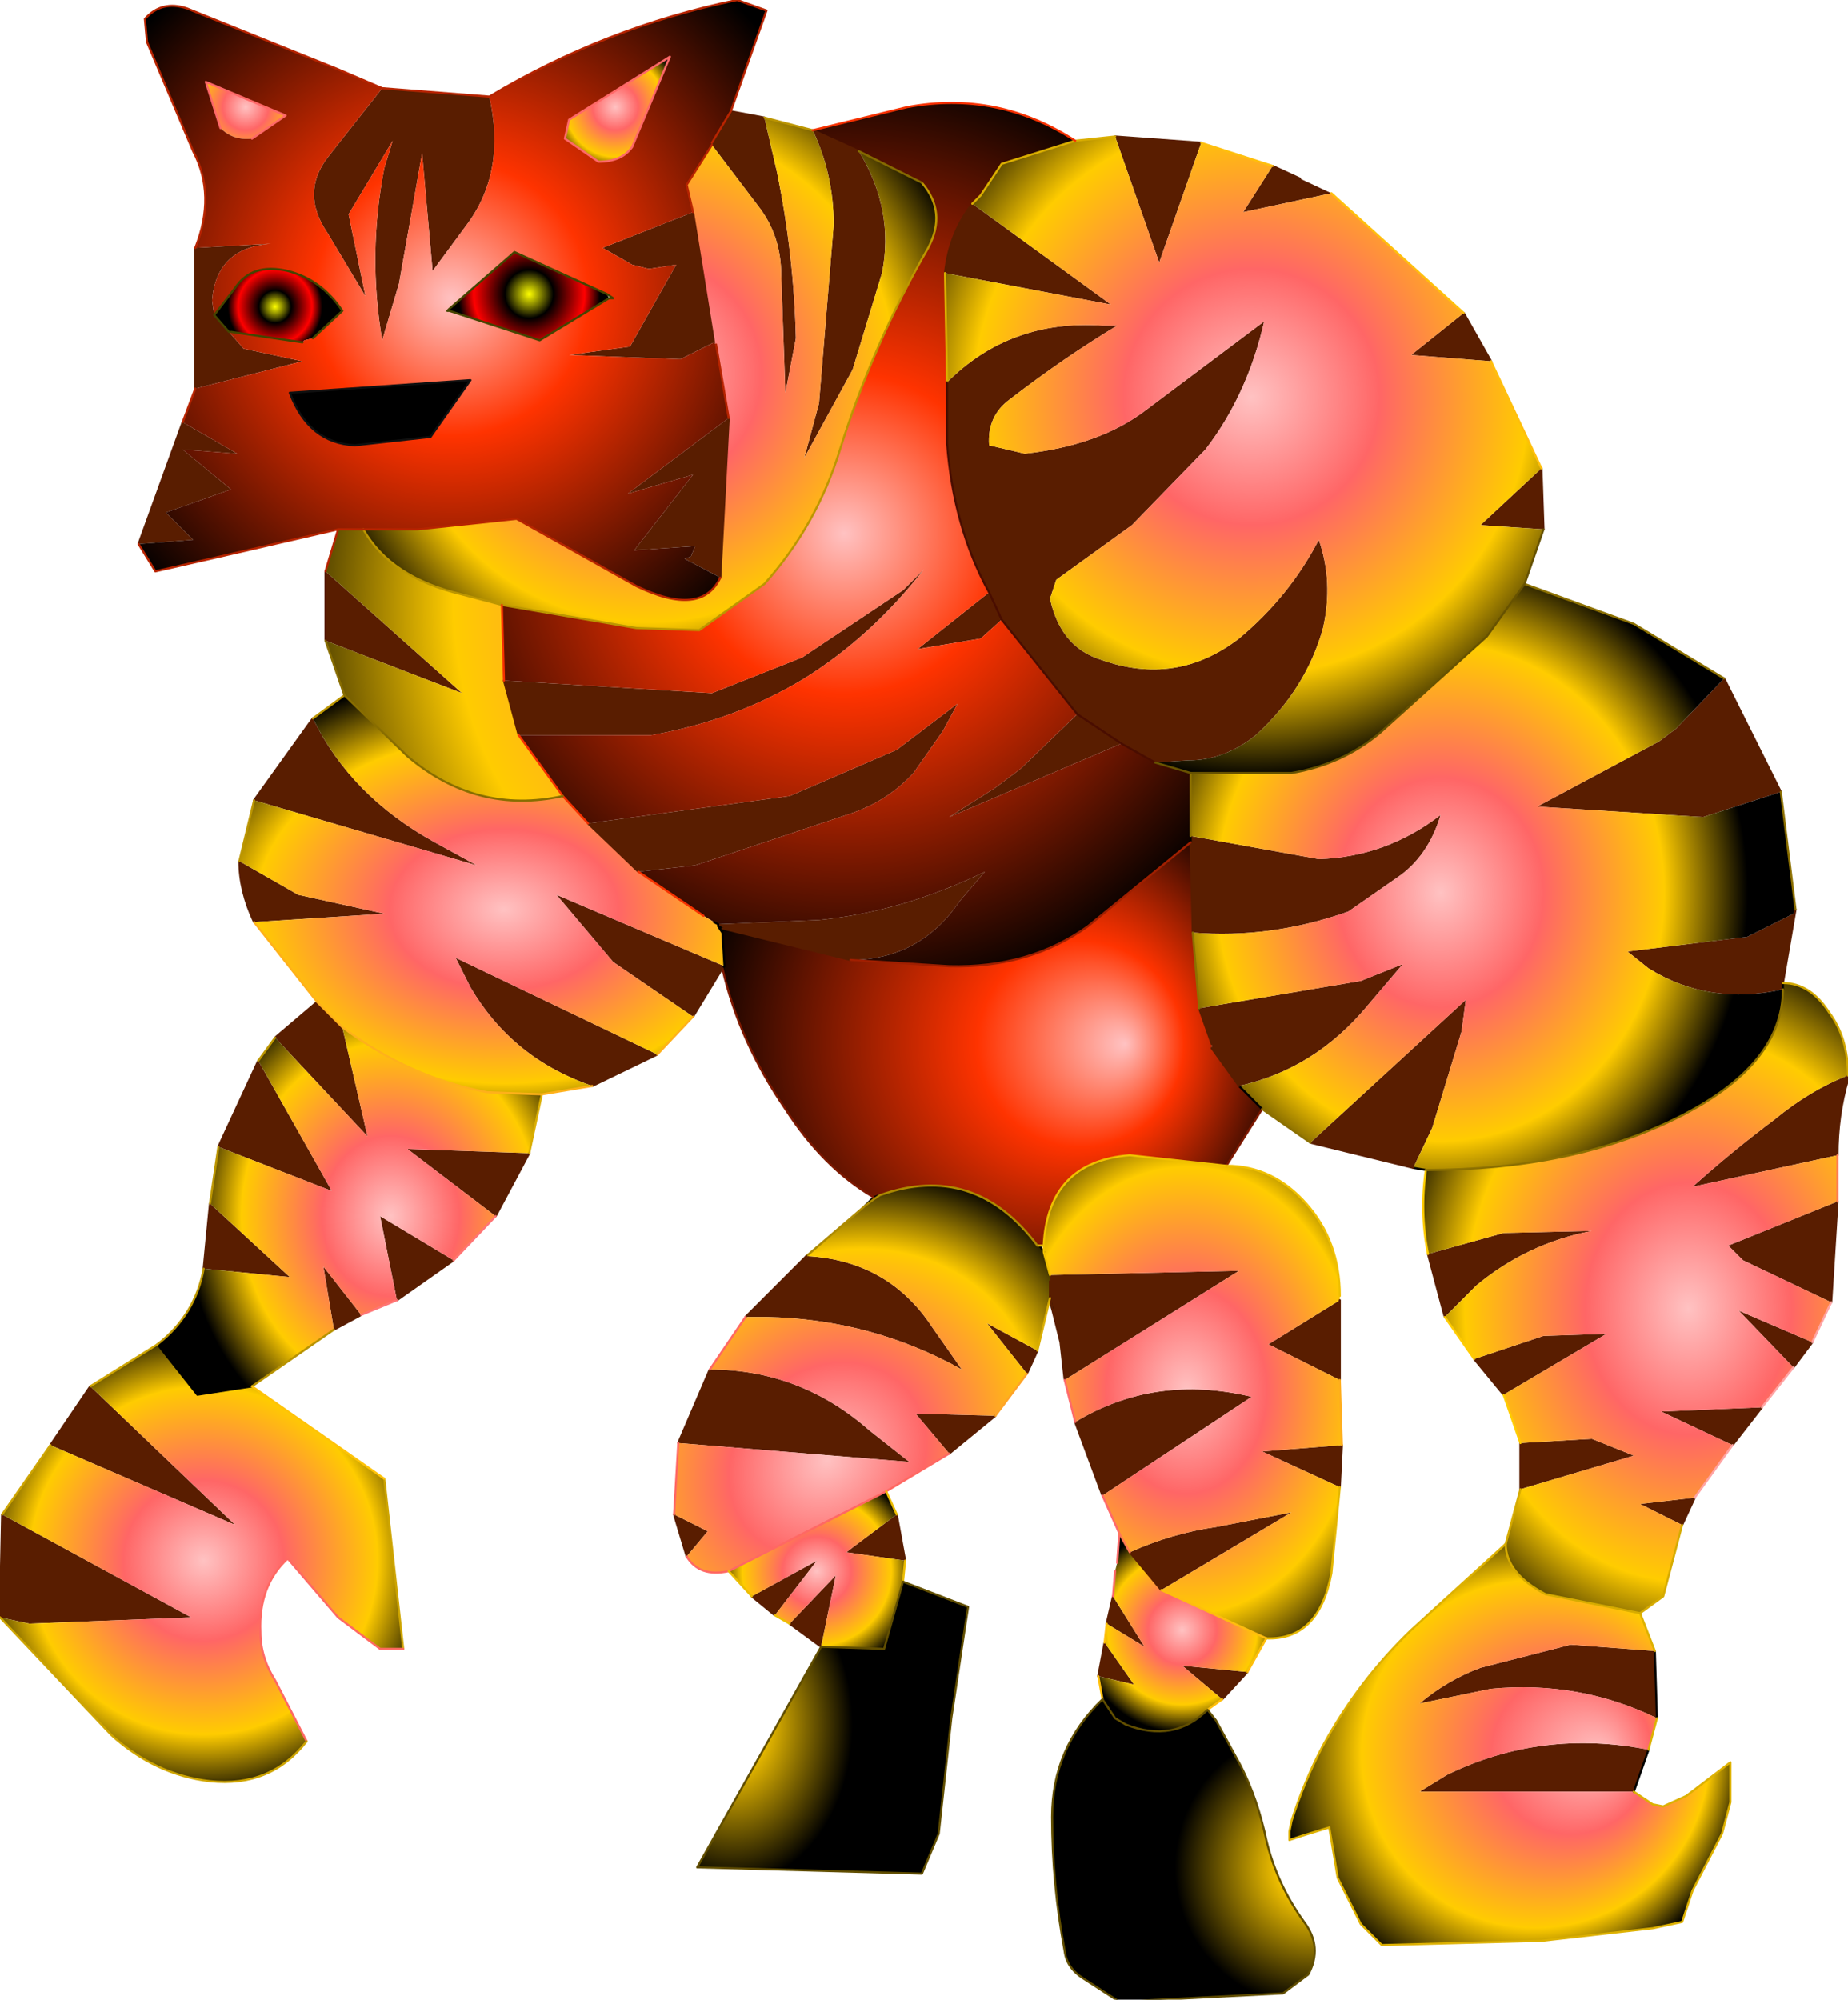 <svg xmlns="http://www.w3.org/2000/svg" viewBox="0.2 0 44.0 47.6" width="44" height="47.6"><defs><radialGradient gradientUnits="userSpaceOnUse" r="819.2" cx="0" cy="0" spreadMethod="pad" gradientTransform="matrix(.01 0 0 .01 15.6 8.9)" id="a"><stop offset="0" stop-color="#FFC2C2"/><stop offset=".333" stop-color="#f66"/><stop offset=".722" stop-color="#fc0"/><stop offset=".992"/></radialGradient><radialGradient gradientUnits="userSpaceOnUse" r="819.2" cx="0" cy="0" spreadMethod="pad" gradientTransform="matrix(.014 0 0 .014 20.3 12.7)" id="b"><stop offset="0" stop-color="#FFC2C2"/><stop offset=".333" stop-color="#f30"/><stop offset=".992"/></radialGradient><radialGradient gradientUnits="userSpaceOnUse" r="819.2" cx="0" cy="0" fx="355.2" fy="0" spreadMethod="unknown" gradientTransform="matrix(.009 0 0 .009 23.8 24.85)" id="c"><stop offset="0" stop-color="#FFC2C2"/><stop offset=".333" stop-color="#f30"/><stop offset=".992"/></radialGradient><radialGradient gradientUnits="userSpaceOnUse" r="819.2" cx="0" cy="0" spreadMethod="pad" gradientTransform="matrix(.009 0 0 .01 34.5 21.25)" id="d"><stop offset="0" stop-color="#FFC2C2"/><stop offset=".333" stop-color="#f66"/><stop offset=".722" stop-color="#fc0"/><stop offset=".992"/></radialGradient><radialGradient gradientUnits="userSpaceOnUse" r="819.2" cx="0" cy="0" spreadMethod="pad" gradientTransform="matrix(.009 0 0 .011 40.4 31.15)" id="e"><stop offset="0" stop-color="#FFC2C2"/><stop offset=".333" stop-color="#f66"/><stop offset=".722" stop-color="#fc0"/><stop offset=".992"/></radialGradient><radialGradient gradientUnits="userSpaceOnUse" r="819.2" cx="0" cy="0" spreadMethod="pad" gradientTransform="matrix(.007 0 0 .009 28.45 33.1)" id="f"><stop offset="0" stop-color="#FFC2C2"/><stop offset=".333" stop-color="#f66"/><stop offset=".722" stop-color="#fc0"/><stop offset=".992"/></radialGradient><radialGradient gradientUnits="userSpaceOnUse" r="819.2" cx="0" cy="0" spreadMethod="pad" gradientTransform="matrix(.007 -.006 .005 .006 19.9 34.75)" id="g"><stop offset="0" stop-color="#FFC2C2"/><stop offset=".333" stop-color="#f66"/><stop offset=".722" stop-color="#fc0"/><stop offset=".992"/></radialGradient><radialGradient gradientUnits="userSpaceOnUse" r="819.2" cx="0" cy="0" spreadMethod="pad" gradientTransform="matrix(.003 0 0 .003 28.35 38.8)" id="h"><stop offset="0" stop-color="#FFC2C2"/><stop offset=".333" stop-color="#f66"/><stop offset=".722" stop-color="#fc0"/><stop offset=".992"/></radialGradient><radialGradient gradientUnits="userSpaceOnUse" r="819.2" cx="0" cy="0" spreadMethod="pad" gradientTransform="matrix(.007 0 0 .007 31.5 44.45)" id="i"><stop offset=".129" stop-color="#fc0"/><stop offset=".58"/></radialGradient><radialGradient gradientUnits="userSpaceOnUse" r="819.2" cx="0" cy="0" fx="313.6" fy="0" spreadMethod="pad" gradientTransform="matrix(.007 0 0 .007 36.15 41.75)" id="j"><stop offset="0" stop-color="#FFC2C2"/><stop offset=".333" stop-color="#f66"/><stop offset=".722" stop-color="#fc0"/><stop offset=".992"/></radialGradient><radialGradient gradientUnits="userSpaceOnUse" r="819.2" cx="0" cy="0" spreadMethod="pad" gradientTransform="matrix(.006 0 0 .008 17.65 41.05)" id="k"><stop offset=".129" stop-color="#fc0"/><stop offset=".58"/></radialGradient><radialGradient gradientUnits="userSpaceOnUse" r="819.2" cx="0" cy="0" spreadMethod="pad" gradientTransform="matrix(.002 0 0 .002 14.85 2.55)" id="l"><stop offset="0" stop-color="#FFC2C2"/><stop offset=".333" stop-color="#f66"/><stop offset=".722" stop-color="#fc0"/><stop offset=".992"/></radialGradient><radialGradient gradientUnits="userSpaceOnUse" r="819.2" cx="0" cy="0" spreadMethod="pad" gradientTransform="matrix(.003 0 0 .003 12.8 7)" id="m"><stop offset="0" stop-color="#ff0"/><stop offset=".235"/><stop offset=".537" stop-color="#f00"/><stop offset=".686"/></radialGradient><radialGradient gradientUnits="userSpaceOnUse" r="819.2" cx="0" cy="0" spreadMethod="pad" gradientTransform="matrix(.002 0 0 .002 6.05 2.55)" id="n"><stop offset="0" stop-color="#FFC2C2"/><stop offset=".333" stop-color="#f66"/><stop offset=".722" stop-color="#fc0"/><stop offset=".992"/></radialGradient><radialGradient gradientUnits="userSpaceOnUse" r="819.2" cx="0" cy="0" spreadMethod="pad" gradientTransform="matrix(.002 0 0 .002 6.75 7.3)" id="o"><stop offset="0" stop-color="#ff0"/><stop offset=".235"/><stop offset=".537" stop-color="#f00"/><stop offset=".686"/></radialGradient><radialGradient gradientUnits="userSpaceOnUse" r="819.2" cx="0" cy="0" fx="99.2" fy="0" spreadMethod="pad" gradientTransform="matrix(.018 -.011 .009 .015 22.4 12.7)" id="p"><stop offset="0" stop-color="#FFC2C2"/><stop offset=".333" stop-color="#f66"/><stop offset=".722" stop-color="#fc0"/><stop offset=".992"/></radialGradient><radialGradient gradientUnits="userSpaceOnUse" r="819.2" cx="0" cy="0" spreadMethod="pad" gradientTransform="matrix(.01 0 0 .007 12.2 21.65)" id="q"><stop offset="0" stop-color="#FFC2C2"/><stop offset=".333" stop-color="#f66"/><stop offset=".722" stop-color="#fc0"/><stop offset=".992"/></radialGradient><radialGradient gradientUnits="userSpaceOnUse" r="819.2" cx="0" cy="0" spreadMethod="pad" gradientTransform="matrix(.006 0 0 .007 9.5 28.95)" id="r"><stop offset="0" stop-color="#FFC2C2"/><stop offset=".333" stop-color="#f66"/><stop offset=".722" stop-color="#fc0"/><stop offset=".992"/></radialGradient><radialGradient gradientUnits="userSpaceOnUse" r="819.2" cx="0" cy="0" spreadMethod="pad" gradientTransform="matrix(.003 0 0 .003 19.65 37.4)" id="s"><stop offset="0" stop-color="#FFC2C2"/><stop offset=".333" stop-color="#f66"/><stop offset=".722" stop-color="#fc0"/><stop offset=".992"/></radialGradient><radialGradient gradientUnits="userSpaceOnUse" r="819.2" cx="0" cy="0" spreadMethod="pad" gradientTransform="matrix(.007 0 0 .007 5.05 37.15)" id="t"><stop offset="0" stop-color="#FFC2C2"/><stop offset=".333" stop-color="#f66"/><stop offset=".722" stop-color="#fc0"/><stop offset=".992"/></radialGradient><radialGradient gradientUnits="userSpaceOnUse" r="819.2" cx="0" cy="0" spreadMethod="pad" gradientTransform="matrix(.01 .005 -.005 .01 30 9.45)" id="u"><stop offset="0" stop-color="#FFC2C2"/><stop offset=".333" stop-color="#f66"/><stop offset=".722" stop-color="#fc0"/><stop offset=".992"/></radialGradient><radialGradient gradientUnits="userSpaceOnUse" r="819.2" cx="0" cy="0" spreadMethod="pad" gradientTransform="matrix(.012 0 0 .012 10.95 7.1)" id="v"><stop offset="0" stop-color="#FFC2C2"/><stop offset=".333" stop-color="#f30"/><stop offset=".992"/></radialGradient></defs><path fill="#591D00" d="M42.6 18.85l-1.85.6-3.95-.25 2.9-1.55.4-.3 1.15-1.2 1.35 2.7M28.55 19.9l3.05.55q1.6-.05 2.9-1.05-.3 1-1.05 1.5l-1.15.8q-1.85.65-3.7.5l-.05-2.15v-.15m.2 4.1l3.85-.65 1-.4-.85 1q-1.25 1.5-3.05 1.9l-.65-.9v-.1l-.3-.85m2.65 3.2l3.7-3.4-.1.75-.7 2.3-.45.95-2.45-.6m11.25-3.65q-1.75.4-3.2-.5l-.5-.4 2.85-.35 1.1-.55.05-.1-.3 1.75v.15m1.55 2.05v.1q-.25.85-.25 1.8l-3.45.75q.95-.85 1.95-1.6.85-.7 1.75-1.05m-.25 3L43.8 31l-2.1-1-.35-.35 2.6-1.05m-.6 3.35l-.45.6-1.3-1.35 1.75.75m-1.2 1.55l-.7.9-1.7-.8 2.4-.1m-1.6 2.15l-.3.65-1-.5 1.3-.15m-.95 3.65l.05 1.6q-1.85-.9-3.95-.7l-1.7.35q.65-.55 1.45-.85l2.15-.55 2 .15m-.15 2.35l-.35 1H34l.65-.4q2.25-1.1 4.8-.6m-3.05-6.2v-1.1l1.7-.1 1 .4-2.7.8M36 33.2l-.7-.85 1.65-.55 1.5-.05L36 33.2m-1.4-1.85l-.4-1.5 1.8-.5 2.1-.05q-1.55.3-2.75 1.3l-.75.75m-3.45-27.1l.75.35-2.1.45.7-1.1.65.3m3.9 3.2l.65 1.15-1.9-.15 1.25-1m1.85 3.7l.05 1.45-1.5-.1 1.45-1.35m-10.15-7.9l2.05.15-1 2.85-1.05-3m-3.4 1.6l3.3 2.4-3.95-.75q.1-.95.65-1.65m-.6 4.25q1.5-1.5 3.7-1.35h.35q-1.25.75-2.55 1.75-.55.4-.5 1.1l.85.2q1.8-.2 2.9-1.05l2.8-2.1q-.4 1.75-1.4 3.05l-1.75 1.8-1.8 1.3-.15.45q.25 1.15 1.2 1.45 1.8.65 3.3-.5 1.2-1 1.9-2.35.35 1 .1 2.1-.4 1.45-1.6 2.55-.75.6-1.6.6l-.8.05-.8-.45-4.1 1.75 1.1-.7.6-.45 1.35-1.3-1.8-2.25-.5.45-1.5.25 1.7-1.35q-.85-1.55-1-3.55V9.1M12.2 16.2l4.95.3 2.15-.85 2.4-1.6.5-.5q-1.25 1.6-2.85 2.6-1.65 1-3.65 1.35h-3.15l-.35-1.3m2 3.4l4.8-.65 2.55-1.1 1.45-1.1-.35.65-.7 1q-.6.65-1.45.95l-3.75 1.25-1.35.15-1.2-1.15m3.1 2.4l2.4-.1q2-.2 3.95-1.15l-.6.7q-.95 1.4-2.6 1.4l-3.05-.75-.1-.05V22m3.35-18.4q.85 1.4.55 2.9l-.7 2.3-1.15 2.1.35-1.3.35-4.25q0-1.2-.5-2.25l1.1.5m-2.25-.8l.3 1.3q.4 1.95.45 3.95l-.25 1.3-.1-2.8q0-.95-.55-1.65l-1.1-1.45V3.4l.45-.75.8.15m-1.7 2.25l.5 3.1-.8.4-2.65-.1 1.45-.2 1.1-1.95-.65.1-.4-.1-.7-.4 2.15-.85m.85 4.9l-.2 3.8-.85-.45.15-.05.1-.25-1.45.1 1.4-1.8-1.55.45 2.4-1.8m8.3 7.05l1.05.7-1.05-.7m-1.8-2.25l-.3-.65.3.65M11.85 2.3q.4 1.75-.5 3l-.85 1.15-.25-2.8-.55 3.1-.4 1.35q-.35-2.05.05-4.1l.2-.65L8.5 5.1l.4 1.95-.9-1.5q-.65-.95 0-1.8L9.3 2.1l2.55.2m-7 3.6l1.8-.1q-1.3.1-1.4 1.35l.05.35.35.4.35.4 1.4.3-2.55.65V5.9m-.3 4.15l1.3.75-1.3-.1 1.15.95-1.55.55.65.65-1.3.1 1.05-2.9m3.4 5.2V13.6l3.25 2.9-3.25-1.25m-.3 1.85q.9 1.85 2.9 2.95l1 .55-5.3-1.55 1.4-1.95M5.9 20.5l1.4.8 2.05.45-3.1.2q-.35-.75-.35-1.45m1.85 3.35l.6.6.6 2.6-2.2-2.35 1-.85m6.55 2q-1.9-.65-2.9-2.35l-.35-.7 4.8 2.3-1.55.75m2.4-1.65l-1.9-1.3-1.35-1.6 4 1.7-.05.05-.7 1.15M12 28.95l-2.1-1.6 2.9.1-.8 1.5m4.25 7.1l.8.4-.5.6-.3-1m6.55-1.45l-.8-.95 1.9.05-1.1.9m1.85-1.9l-.95-1.2 1.2.65-.25.55m.55-1.8V30.35l4.5-.1-4.15 2.6-.1-.9-.2-.8-.05-.25m-5.8-1q1.95.1 3 1.7l.7 1q-2.15-1.2-4.65-1.25h-.5l1.45-1.45m-2.3 2.7q2.15 0 3.8 1.45l.95.75-5.5-.45.75-1.75M6.35 25.25l1.75 3.1-2.7-1.05.95-2.05m-1.15 3.4l1.9 1.75-2.05-.2.15-1.55m2.95 3l-.25-1.5.9 1.15-.65.35m1.5-.7l-.4-2L11 30l-1.35.95m-9.4 5.1l4.5 2.45-3.85.15-.7-.15.05-2.45M2.35 33l3.45 3.3-4.4-1.9.95-1.4M19 38.65l1.1-1.15-.35 1.7-.75-.55m2.75-1.5l-1.4-.2 1.2-.9.2 1.1m-3.1 1.3L18.1 38l1.55-.85-1 1.3m13.45-7.5v1.9L30.4 32l1.7-1.05m.05 3.45l-.05 1-1.85-.85 1.9-.15m-2.25 5.4l-.6.65-.95-.8 1.55.15m-3.55.1l.15-.8.7 1-.85-.2m.2-1.25l.15-.65.75 1.2-.9-.55m-.1-3.05l-.65-1.75q1.9-1.15 4.2-.6l-3.55 2.35m.65 1.35q1-.45 2.05-.6l1.8-.35-3.1 1.85-.75-.9m-1.9-6.1l.05.3-.05-.3"/><path d="M11.4 9.05l-.95 1.35-1.8.2q-1.1-.05-1.55-1.25l4.3-.3"/><path fill="url(#a)" d="M22.15 4.35q.6.7.15 1.55-1.3 2.25-2.1 4.8-.55 1.8-1.8 3.2L16.85 15l-1.5-.05-3.2-.55-.95-.25q-1.7-.4-2.35-1.55h1.3l2.35-.25 2.85 1.6q1.55.75 2-.2l.2-3.8-.3-1.75-.05-.05-.5-3.1-.15-.65.6-.95 1.1 1.45q.55.7.55 1.65l.1 2.8.25-1.3q-.05-2-.45-3.95l-.3-1.3 1.15.3q.5 1.05.5 2.25L19.7 9.6l-.35 1.3 1.15-2.1.7-2.3q.3-1.5-.55-2.9l1.5.75"/><path fill="url(#b)" d="M22.15 4.35l-1.5-.75-1.1-.5 2.25-.55q2.15-.4 4 .8l-1.75.55-.5.75-.2.2q-.55.7-.65 1.65l.05 2.6v1.45q.15 2 1 3.55l-1.7 1.35 1.5-.25.5-.45 1.8 2.25-1.35 1.3-.6.45-1.1.7 4.1-1.75.8.45.85.25v1.65l-2.45 2q-1.4 1-3.3.95l-2.35-.15q1.65 0 2.6-1.4l.6-.7q-1.95.95-3.95 1.15l-2.4.1-.1-.05-.25-.15-1.55-1.05 1.35-.15 3.75-1.25q.85-.3 1.45-.95l.7-1 .35-.65-1.45 1.1-2.55 1.1-4.8.65-.6-.65-1.05-1.45h3.15q2-.35 3.65-1.35 1.6-1 2.85-2.6l-.5.5-2.4 1.6-2.15.85-4.95-.3-.05-1.8 3.2.55 1.5.05 1.55-1.1q1.25-1.4 1.8-3.2.8-2.55 2.1-4.8.45-.85-.15-1.55"/><path fill="url(#c)" d="M28.6 22.2l.15 1.8.3.85v.1l.65.9.55.55-.85 1.35-2.3-.25q-1.95.15-2.05 2.15H24.9q-1.5-2-3.75-1.2l-.15.05q-1.2-.7-2.1-2.1-1.1-1.6-1.5-3.35l.05-.05-.05-.8v-.1l3.05.75 2.35.15q1.9.05 3.3-.95l2.45-2 .05 2.15"/><path fill="url(#d)" d="M28.6 22.2q1.85.15 3.7-.5l1.15-.8q.75-.5 1.05-1.5-1.3 1-2.9 1.05l-3.05-.55v-1.5h2.4q1.2-.2 2.1-.95l2.55-2.3.9-1.25 2.6.95 2.15 1.3-1.15 1.2-.4.3-2.9 1.55 3.95.25 1.85-.6.35 2.8-.05.1-1.1.55-2.85.35.5.4q1.45.9 3.2.5 0 1.8-2.5 3.05-2.5 1.25-6 1.25l-.3-.05.45-.95.7-2.3.1-.75-3.7 3.4-1.15-.8-.55-.55q1.8-.4 3.05-1.9l.85-1-1 .4-3.85.65-.15-1.8"/><path fill="url(#e)" d="M34.15 27.85q3.5 0 6-1.25t2.5-3.05v-.15q.65 0 1.1.7.45.6.45 1.5-.9.35-1.75 1.05-1 .75-1.95 1.6l3.45-.75v1.1l-2.6 1.05.35.35 2.1 1-.45.95-1.75-.75 1.3 1.35-.75.95-2.4.1 1.7.8-.9 1.25-1.3.15 1 .5-.45 1.7-.55.4-2.25-.45q-.95-.5-.95-1.2l.35-1.3 2.7-.8-1-.4-1.7.1-.4-1.15 2.45-1.45-1.5.05-1.65.55-.7-1 .75-.75q1.2-1 2.75-1.3l-2.1.05-1.8.5q-.2-1-.05-2"/><path fill="url(#f)" d="M25.05 29.65q.1-2 2.05-2.15l2.3.25q1.1 0 1.9.9.8.9.8 2.2v.1L30.4 32l1.7.85.05 1.55-1.9.15 1.85.85-.2 2.05q-.3 1.6-1.55 1.55l-2.5-1.15 3.1-1.85-1.8.35q-1.05.15-2.05.6l-.25-.45-.4-.9L30 33.25q-2.3-.55-4.2.6l-.25-1 4.15-2.6-4.5.1-.15-.55v-.15"/><path fill="url(#g)" d="M21.15 28.45q2.25-.8 3.75 1.2h.05l.1.15.15.55v.55l-.3 1.25-1.2-.65.95 1.2-.75 1-1.9-.05.8.95-1.5.9-3.75 1.9q-.7.15-1-.35l.5-.6-.8-.4.1-1.7 5.5.45-.95-.75q-1.65-1.45-3.8-1.45l.85-1.25h.5q2.5.05 4.65 1.25l-.7-1q-1.05-1.6-3-1.7l1.4-1.2.2-.15.15-.1"/><path fill="url(#h)" d="M30.35 39l-.45.8-1.55-.15.95.8-.35.25q-.8.8-1.95.35l-.25-.15-.3-.45-.1-.55.85.2-.7-1 .05-.45.9.55-.75-1.2.05-.6.05-.2.05-.7.25.45.75.9 2.5 1.15"/><path fill="url(#i)" d="M28.95 40.7l.2.25.6 1.1q.4.8.6 1.75.25 1.05.9 1.95.45.6.1 1.25l-.6.45-3.9.2-.85-.55q-.4-.25-.45-.65-.3-1.6-.3-3.2 0-1.65 1.2-2.8l.3.45.25.15q1.15.45 1.95-.35"/><path fill="url(#j)" d="M39.25 38.4l.35.9-2-.15-2.15.55q-.8.3-1.45.85l1.7-.35q2.1-.2 3.95.7l-.2.75q-2.55-.5-4.8.6l-.65.4h5.1l.45.3.25.05.55-.25 1.05-.8v.95l-.2.75-.7 1.35-.25.75-.7.15-2.65.3-3.8.1-.5-.5-.55-1.1-.2-1.2-.65.2-.3.1v-.2l.05-.25q.3-.95.75-1.8.85-1.55 2.1-2.75l2.25-2.05q0 .7.95 1.2l2.25.45"/><path fill="url(#k)" d="M19.75 39.2l1.5.05.45-1.6 1.55.6-.1.65-.3 2-.3 2.75-.4.95-5.35-.15 2.95-5.25"/><path fill="url(#l)" d="M16.15 1.35l-.9 2.15q-.25.35-.8.35l-.8-.55.1-.45 2.4-1.5"/><path fill="url(#m)" d="M14.65 7l.05.1-1.65 1-2.15-.7v-.05L12.45 6l2.2 1"/><path fill="url(#n)" d="M5.45 3.05l-.35-1.1 1.9.8-.8.55q-.45.05-.75-.25"/><path fill="url(#o)" d="M5.3 7.5l.5-.65q.4-.6 1.25-.4.8.2 1.3.95l-.7.65-.2.05-.05.05-1.7-.25h-.05l-.35-.4"/><path fill="url(#p)" d="M12.15 14.4l.05 1.8.35 1.3 1.05 1.45q-2.05.45-3.7-.95l-1.5-1.45-.45-1.3 3.25 1.25-3.25-2.9.3-1h.6q.65 1.15 2.35 1.55l.95.25"/><path fill="url(#q)" d="M13.6 18.95l.6.65 1.2 1.15 1.55 1.05.25.15.1.05v.05l.1.15.05.8-4-1.7 1.35 1.6 1.9 1.3-.85.9-4.8-2.3.35.7q1 1.7 2.9 2.35l-1.2.2-1.3-.05q-1.85-.35-3.45-1.55l-.6-.6-1.5-1.9 3.1-.2-2.05-.45-1.4-.8.35-1.45 5.3 1.55-1-.55q-2-1.1-2.9-2.95l.75-.55L9.9 18q1.65 1.4 3.7.95"/><path fill="url(#r)" d="M8.35 24.45q1.6 1.2 3.45 1.55l1.3.05-.3 1.4-2.9-.1 2.1 1.6L11 30l-1.75-1.05.4 2-.85.35-.9-1.15.25 1.5L6.2 33l-1.3.2-.95-1.2q.9-.7 1.1-1.8l2.05.2-1.9-1.75.2-1.35 2.7 1.05-1.75-3.1.4-.55 2.2 2.35-.6-2.6"/><path fill="url(#s)" d="M17.55 37.4l3.75-1.9.25.55-1.2.9 1.4.2-.05.5-.45 1.6-1.5-.05.35-1.7-1.1 1.15-.35-.2 1-1.3-1.55.85-.55-.6"/><path fill="url(#t)" d="M3.95 32l.95 1.2 1.3-.2 3.15 2.2.45 4.05h-.55l-1-.75-1.2-1.4q-.7.65-.65 1.75 0 .6.35 1.15l.75 1.45q-.85 1.1-2.3.95-1.3-.15-2.35-1.1L.2 38.5l.7.15 3.85-.15-4.5-2.45L1.4 34.4l4.4 1.9L2.35 33l1.6-1"/><path fill="url(#u)" d="M36.5 13.9l-.9 1.25-2.55 2.3q-.9.75-2.1.95h-2.4l-.85-.25.8-.05q.85 0 1.6-.6 1.2-1.1 1.6-2.55.25-1.1-.1-2.1-.7 1.35-1.9 2.35-1.5 1.15-3.3.5-.95-.3-1.2-1.45l.15-.45 1.8-1.3 1.75-1.8q1-1.3 1.4-3.05l-2.8 2.1q-1.1.85-2.9 1.05l-.85-.2q-.05-.7.5-1.1 1.3-1 2.55-1.75h-.35q-2.2-.15-3.7 1.35l-.05-2.6 3.95.75-3.3-2.4.2-.2.5-.75 1.75-.55.95-.1 1.05 3 1-2.85 1.7.55-.7 1.1 2.1-.45 3.15 2.85-1.25 1 1.9.15 1.2 2.55-1.45 1.35 1.5.1-.45 1.3"/><path fill="url(#v)" d="M17.15 3.45l-.6.95.15.65-2.15.85.7.4.4.1.65-.1-1.1 1.95-1.45.2 2.65.1.8-.4.05.05.3 1.75-2.4 1.8 1.55-.45-1.4 1.8 1.45-.1-.1.25-.15.05.85.45q-.45.95-2 .2l-2.85-1.6-2.35.25h-1.9l-2.6.6-1.75.4-.4-.65 1.3-.1-.65-.65 1.55-.55-1.15-.95 1.3.1-1.3-.75.3-.8L7.4 8.6 6 8.3l-.35-.4h.05l1.7.25.05-.05.2-.05.7-.65q-.5-.75-1.3-.95-.85-.2-1.25.4l-.5.65-.05-.35q.1-1.25 1.4-1.35l-1.8.1q.5-1.25-.05-2.3L3.7 1 3.65.45q.4-.45 1-.25l3.6 1.45 1.05.45L8 3.75q-.65.85 0 1.8l.9 1.5-.4-1.95 1.05-1.75-.2.65q-.4 2.05-.05 4.1l.4-1.35.55-3.1.25 2.8.85-1.15q.9-1.25.5-3Q14.6.65 17.75 0l.7.25-.85 2.4-.45.75v.05m-1-2.1l-2.4 1.5-.1.45.8.55q.55 0 .8-.35l.9-2.15M14.7 7.1h.1l-.15-.1-2.2-1-1.55 1.35-.05.05h.05l2.15.7 1.65-1m-3.3 1.95l-4.3.3q.45 1.2 1.55 1.25l1.8-.2.95-1.35M6.2 3.3l.8-.55-1.9-.8.35 1.1q.3.3.75.25"/><path fill="none" stroke="#000" stroke-width=".05" stroke-linecap="round" stroke-linejoin="round" d="M29.7 25.85l.55.55m3.6 1.4l.3.05m8.5-4.45v.15M39.6 39.3l.05 1.6m-.2.75l-.35 1m-21.9-20.7l.1.05m11.25-1.95v-.15M17.45 23l-.05-.8-.1-.15V22m.1.1l-.1-.05m.1.15v-.1m.05.9l-.05.05M21 28.5l.15-.05m4.05 2.45v-.05m-.15-1.05l-.1-.15M3.95 32l.95 1.2 1.3-.2m19.05-1.85l-.05-.25M21 28.55v-.05l-.2.2"/><path fill="none" stroke="#7D1900" stroke-width=".05" stroke-linecap="round" stroke-linejoin="round" d="M17.4 23.05q.4 1.75 1.5 3.35.9 1.4 2.1 2.1m8.4-.75l.85-1.35"/><path fill="none" stroke="#F0C000" stroke-width=".05" stroke-linecap="round" stroke-linejoin="round" d="M24.9 29.65H25.05q.1-2 2.05-2.15l2.3.25m-4.2 2.6l-.15-.55m7.05 1.05q0-1.3-.8-2.2-.8-.9-1.9-.9m-4.35 1.9v.15"/><path fill="none" stroke="#AD8A00" stroke-width=".05" stroke-linecap="round" stroke-linejoin="round" d="M21.15 28.45q2.25-.8 3.75 1.2m-3.75-1.2l-.15.1-.2.15-1.4 1.2"/><path fill="none" stroke="#591D00" stroke-width=".05" stroke-linecap="round" stroke-linejoin="round" d="M19.4 29.9l-1.45 1.45m24.65-12.5l-1.35-2.7m1.4 7.25l.3-1.75m1 5.85q0-.95.25-1.8v-.1m-.25 3L43.8 31m-.45.95l-.45.6m-.75.95l-.7.9m-.9 1.25l-.3.65m-3.85-.85v-1.1M36 33.2l-.7-.85m-.7-1l-.4-1.5m-3.05-25.6l-.65-.3m4.55 3.5l.65 1.15m1.2 2.55l.05 1.45M28.8 3.4l-2.05-.15m-6.1.35l-1.1-.5M16.7 5.05l.5 3.1m.35 1.8l-.2 3.8M22.7 6.5q.1-.95.65-1.65M28.6 22.2l-.05-2.15M17.6 2.65l.8.15M4.85 5.9v3.35m3.1 4.35v1.65M5.9 20.5q0 .7.35 1.45m1.5 1.9l-1 .85m.9-7.6l-1.4 1.95m6.3-1.55l-.35-1.3m5.2 5.9l3.05.75M16.7 24.2l.7-1.15m-3.2-3.45l1.2 1.15M4.55 10.05l-1.05 2.9m9.3 14.5l-.8 1.5m13.2 1.9v-.35m-8.85 3.85l.75-1.75m-.85 3.45l.3 1m-2.25-11.2l1.55-.75m-9.5.15L5.4 27.3M11 30l-1.35.95M1.4 34.4l.95-1.4m5.8-1.35l.65-.35m-3.6-2.65l-.15 1.55M19 38.65l.75.55M18.1 38l.55.45m-18.4-2.4L.2 38.5m31.2-11.3l2.45.6m-1.75 5.05v-1.9m.05 3.45l-.05 1m-2.2 4.4l-.6.65m-2.95-.55l.15-.8m.05-.45l.15-.65m-.25-2.4l-.65-1.75m-.25-1l-.1-.9-.2-.8-.05-.3m4.5-5l-.65-.9m0-.1l-.3-.85m-4.1 8.7l.25-.55m-2.1 2.45l1.1-.9m3.95 4.15l-.75-.9m-5.35.2l-.2-1.1"/><path fill="none" stroke="#FF6863" stroke-width=".05" stroke-linecap="round" stroke-linejoin="round" d="M16.35 34.35l-.1 1.7m.3 1q.3.5 1 .35l3.75-1.9 1.5-.9m-4.85-3.25l-.85 1.25m-9.6 8.85L6.75 40q-.35-.55-.35-1.15-.05-1.1.65-1.75"/><path fill="none" stroke="#FFA427" stroke-width=".05" stroke-linecap="round" stroke-linejoin="round" d="M23.9 33.7l.75-1"/><path fill="none" stroke="#DAAE00" stroke-width=".05" stroke-linecap="round" stroke-linejoin="round" d="M26.75 3.25l-.95.1-1.75.55-.5.75-.2.2M22.7 6.5l.05 2.6M12.8 27.45l.3-1.4m11.8 6.1l.3-1.25"/><path fill="none" stroke="#FF6A6A" stroke-width=".05" stroke-linecap="round" stroke-linejoin="round" d="M26.7 38l.05-.6m.05-.2l.05-.7-.4-.9m-.65-1.75l-.25-1"/><path fill="none" stroke="#FF7853" stroke-width=".05" stroke-linecap="round" stroke-linejoin="round" d="M26.85 36.5l.25.45"/><path fill="none" stroke="#FFBC0F" stroke-width=".05" stroke-linecap="round" stroke-linejoin="round" d="M27.85 37.85l2.5 1.15"/><path fill="none" stroke="#E5B700" stroke-width=".05" stroke-linecap="round" stroke-linejoin="round" d="M32.1 35.4l-.2 2.05q-.3 1.6-1.55 1.55"/><path fill="none" stroke="#FFAE1D" stroke-width=".05" stroke-linecap="round" stroke-linejoin="round" d="M32.1 32.85l.05 1.55"/><path fill="none" stroke="#FFBF0C" stroke-width=".05" stroke-linecap="round" stroke-linejoin="round" d="M31.9 4.6l3.15 2.85m.65 1.15l1.2 2.55M28.8 3.4l1.7.55M30.35 39l-.45.8m-.6.65l-.35.25m-2.5-.25l-.1-.55m.15-.8l.05-.45"/><path fill="none" stroke="#ECBD00" stroke-width=".05" stroke-linecap="round" stroke-linejoin="round" d="M21.7 37.65l.05-.5m-.2-1.1l-.25-.55M18.1 38l-.55-.6m1.1 1.05l.35.2"/><path fill="none" stroke="#614E00" stroke-width=".05" stroke-linecap="round" stroke-linejoin="round" d="M19.75 39.2l1.5.05.45-1.6m-1.95 1.55l-2.95 5.25 5.35.15.4-.95.3-2.75.3-2 .1-.65-1.55-.6m7.25 3.05l.2.25.6 1.1q.4.8.6 1.75.25 1.05.9 1.95.45.6.1 1.25l-.6.45-3.9.2-.85-.55q-.4-.25-.45-.65-.3-1.6-.3-3.2 0-1.65 1.2-2.8m2.5.25q-.8.8-1.95.35l-.25-.15-.3-.45"/><path fill="none" stroke="#FFB11A" stroke-width=".05" stroke-linecap="round" stroke-linejoin="round" d="M6.25 21.95l1.5 1.9.6.6q1.6 1.2 3.45 1.55l1.3.05 1.2-.2m1.55-.75l.85-.9"/><path fill="none" stroke="#BC9600" stroke-width=".05" stroke-linecap="round" stroke-linejoin="round" d="M22.15 4.35q.6.7.15 1.55-1.3 2.25-2.1 4.8-.55 1.8-1.8 3.2L16.85 15l-1.5-.05-3.2-.55m7.4-11.3l-1.15-.3m-9.55 9.8q.65 1.15 2.35 1.55l.95.25M8.4 16.55l-.75.55m-1.4 1.95L5.9 20.5m-.5 6.8l-.2 1.35m-.15 1.55q-.2 1.1-1.1 1.8m2.8-7.3l-.4.55"/><path fill="none" stroke="#B89300" stroke-width=".05" stroke-linecap="round" stroke-linejoin="round" d="M6.2 33l1.95-1.35"/><path fill="none" stroke="#FF7575" stroke-width=".05" stroke-linecap="round" stroke-linejoin="round" d="M11 30l1-1.05M8.8 31.3l.85-.35"/><path fill="none" stroke="#CEA500" stroke-width=".05" stroke-linecap="round" stroke-linejoin="round" d="M1.4 34.4L.25 36.05M.2 38.5l2.65 2.8q1.05.95 2.35 1.1 1.45.15 2.3-.95m2.3-2.2l-.45-4.05M3.95 32l-1.6 1"/><path fill="none" stroke="#FFC308" stroke-width=".05" stroke-linecap="round" stroke-linejoin="round" d="M9.35 35.2L6.2 33"/><path fill="none" stroke="#FF6962" stroke-width=".05" stroke-linecap="round" stroke-linejoin="round" d="M7.05 37.1l1.2 1.4 1 .75h.55"/><path fill="none" stroke="#DDB100" stroke-width=".05" stroke-linecap="round" stroke-linejoin="round" d="M39.25 38.4l.35.9m.05 1.6l-.2.75m-.35 1l.45.3.25.05.55-.25 1.05-.8v.95l-.2.75-.7 1.35-.25.75-.7.15-2.65.3-3.8.1-.5-.5-.55-1.1-.2-1.2-.65.2-.3.1v-.2l.05-.25q.3-.95.75-1.8.85-1.55 2.1-2.75l2.25-2.05"/><path fill="none" stroke="#D6AB00" stroke-width=".05" stroke-linecap="round" stroke-linejoin="round" d="M36.05 36.75l.35-1.3m3.85.85L39.8 38l-.55.4-2.25-.45q-.95-.5-.95-1.2"/><path fill="none" stroke="#fc0" stroke-width=".05" stroke-linecap="round" stroke-linejoin="round" d="M36.4 34.35L36 33.2m-.7-.85l-.7-1m-.4-1.5q-.2-1-.05-2"/><path fill="none" stroke="#FFA4A4" stroke-width=".05" stroke-linecap="round" stroke-linejoin="round" d="M43.8 31l-.45.95m-.45.6l-.75.95m-.7.9l-.9 1.25"/><path fill="none" stroke="#FF7A51" stroke-width=".05" stroke-linecap="round" stroke-linejoin="round" d="M43.95 27.5v1.1"/><path fill="none" stroke="#D2A800" stroke-width=".05" stroke-linecap="round" stroke-linejoin="round" d="M44.2 25.6q0-.9-.45-1.5-.45-.7-1.1-.7"/><path fill="none" stroke="#8C7000" stroke-width=".05" stroke-linecap="round" stroke-linejoin="round" d="M41.25 16.15l-2.15-1.3-2.6-.95m-7.95 4.5v1.5m.05 2.3l.15 1.8m1.5 2.4l1.15.8m2.75.65q3.5 0 6-1.25t2.5-3.05m.3-1.9l-.35-2.8"/><path fill="none" stroke="#9F1F00" stroke-width=".05" stroke-linecap="round" stroke-linejoin="round" d="M20.45 22.85l2.35.15q1.9.05 3.3-.95l2.45-2"/><path fill="none" stroke="#490D00" stroke-width=".05" stroke-linecap="round" stroke-linejoin="round" d="M23.75 14.1q-.85-1.55-1-3.55V9.1m4.95 9.05l-.8-.45-1.05-.7-1.8-2.25m-.3-.65l.3.65"/><path fill="none" stroke="#675200" stroke-width=".05" stroke-linecap="round" stroke-linejoin="round" d="M36.5 13.9l-.9 1.25-2.55 2.3q-.9.75-2.1.95h-2.4m8.4-5.8l-.45 1.3m-8.8 4.25l.85.25"/><path fill="none" stroke="#F53100" stroke-width=".05" stroke-linecap="round" stroke-linejoin="round" d="M12.15 14.4l.05 1.8m.35 1.3l1.05 1.45.6.65m1.2 1.15l1.55 1.05M25.8 3.35q-1.85-1.2-4-.8l-2.25.55"/><path fill="none" stroke="#856A00" stroke-width=".05" stroke-linecap="round" stroke-linejoin="round" d="M20.65 3.6l1.5.75"/><path fill="none" stroke="#B72400" stroke-width=".05" stroke-linecap="round" stroke-linejoin="round" d="M17.15 3.45l-.6.95.15.65m.55 3.15l.3 1.75m-.2 3.8q-.45.95-2 .2l-2.85-1.6-2.35.25h-1.3m8.75-9.95l.85-2.4-.7-.25q-3.15.65-5.9 2.3L9.3 2.1l-1.05-.45L4.65.2q-.6-.2-1 .25L3.7 1l1.1 2.6q.55 1.05.05 2.3m0 3.35l-.3.8m-1.05 2.9l.4.65 1.75-.4 2.6-.6h.6m8.3-9.2l.45-.75M7.95 13.6l.3-1"/><path fill="none" stroke="#101010" stroke-width=".05" stroke-linecap="round" stroke-linejoin="round" d="M11.4 9.05l-4.3.3q.45 1.2 1.55 1.25l1.8-.2.95-1.35"/><path fill="none" stroke="#FF6868" stroke-width=".05" stroke-linecap="round" stroke-linejoin="round" d="M16.15 1.35l-2.4 1.5-.1.45.8.55q.55 0 .8-.35l.9-2.15m-10.7 1.7l-.35-1.1 1.9.8-.8.55"/><path fill="none" stroke="#886D00" stroke-width=".05" stroke-linecap="round" stroke-linejoin="round" d="M8.4 16.55L9.9 18q1.65 1.4 3.7.95m-5.65-3.7l.45 1.3"/><path fill="none" stroke="#440" stroke-width=".05" stroke-linecap="round" stroke-linejoin="round" d="M5.3 7.5l.5-.65q.4-.6 1.25-.4.8.2 1.3.95l-.7.65m-.25.1L5.7 7.9m9-.8h.1l-.15-.1m.05.1l-1.65 1-2.15-.7h-.05l.05-.05L12.45 6l2.2 1m-9 .9l-.35-.4"/></svg>